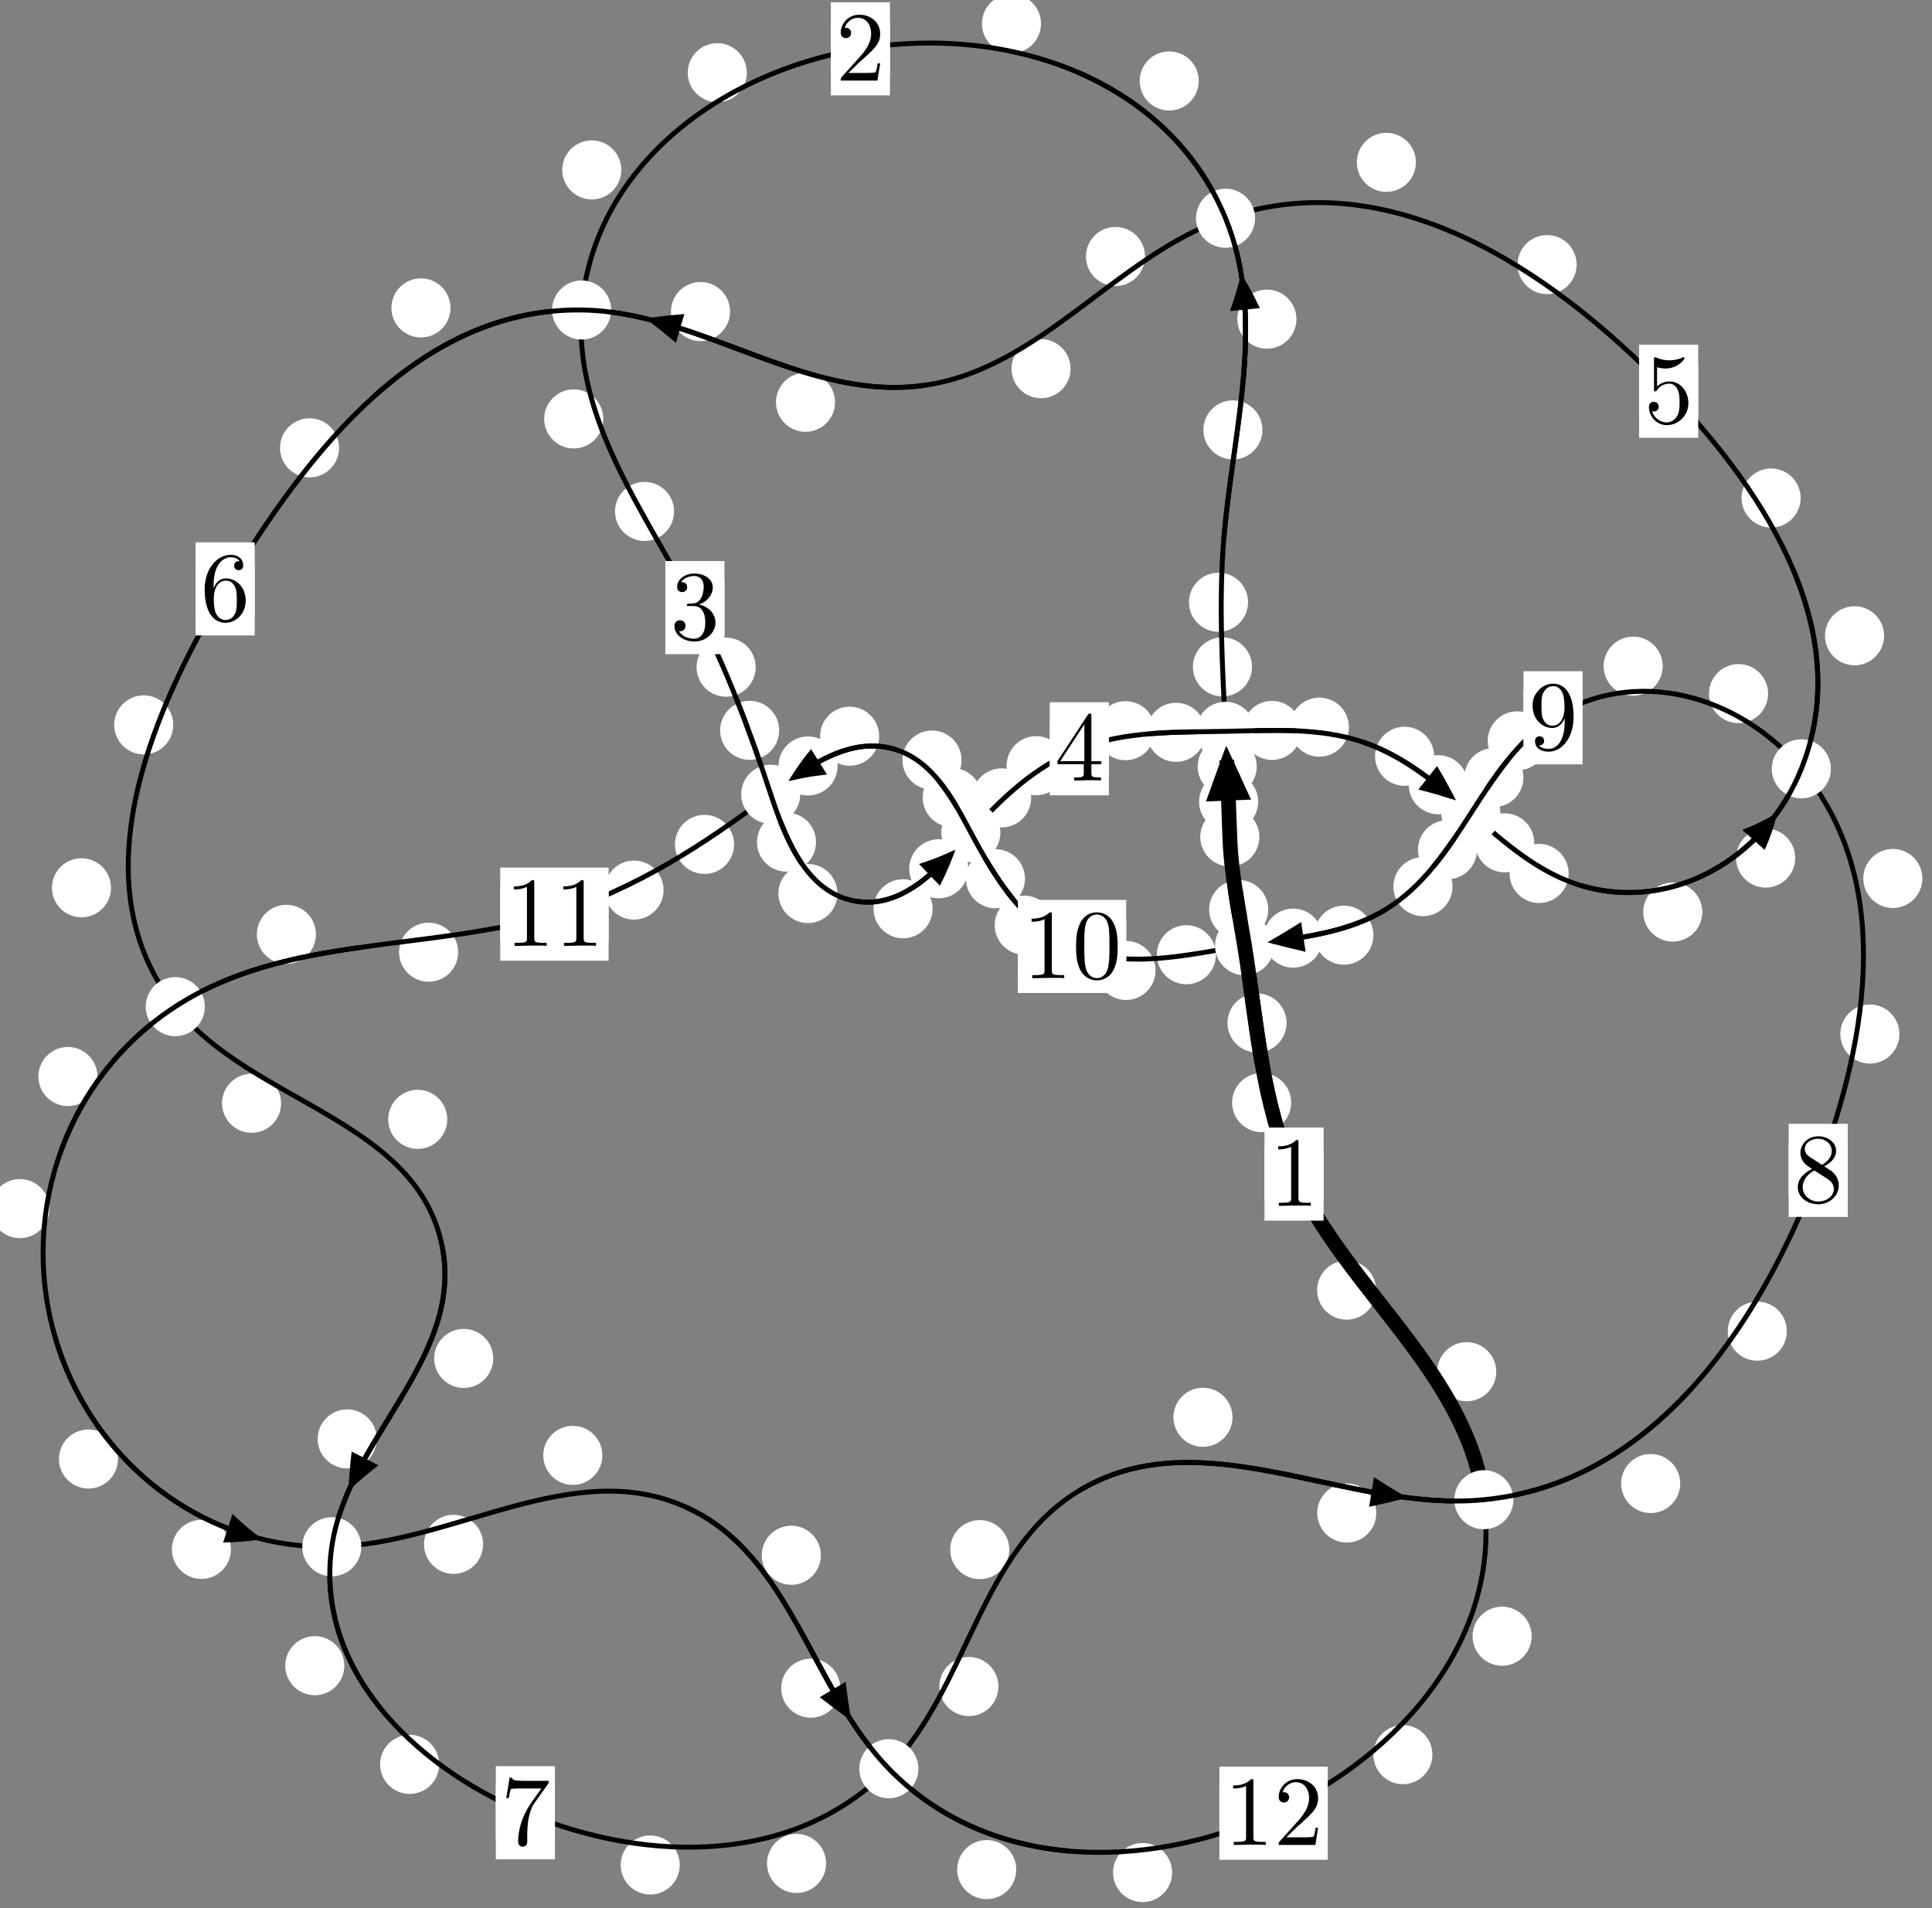 <?xml version="1.0"?>
<!-- Created by MetaPost 1.999 on 2021.07.06:0012 -->
<svg version="1.1" xmlns="http://www.w3.org/2000/svg" xmlns:xlink="http://www.w3.org/1999/xlink" width="195.483" height="193.058" viewBox="0 0 195.483 193.058">
<rect x="0" y="0" width="195.483" height="193.058" fill="#808080" stroke="none"/>
<!-- Original BoundingBox: -124.973709 -118.460663 70.509262 74.597351 -->
  <defs>
    <g transform="scale(0.01,0.01)" id="GLYPHcmr10_48">
      <path style="fill-rule: evenodd;" d="M460 -320C460 -400,455 -480,420 -554C374 -650,292 -666,250 -666C190 -666,117 -640,76 -547C44 -478,39 -400,39 -320C39 -245,43 -155,84 -79C127 2,200 22,249 22C303 22,379 1,423 -94C455 -163,460 -241,460 -320M249 -0C210 -0,151 -25,133 -121C122 -181,122 -273,122 -332C122 -396,122 -462,130 -516C149 -635,224 -644,249 -644C282 -644,348 -626,367 -527C377 -471,377 -395,377 -332C377 -257,377 -189,366 -125C351 -30,294 -0,249 -0"></path>
    </g>
    <g transform="scale(0.01,0.01)" id="GLYPHcmr10_49">
      <path style="fill-rule: evenodd;" d="M294 -640C294 -664,294 -666,271 -666C209 -602,121 -602,89 -602L89 -571C109 -571,168 -571,220 -597L220 -79C220 -43,217 -31,127 -31L95 -31L95 -0L257 -0L130 -3L217 -3L257 -3L297 -3L384 -3L419 -0L419 -31L387 -31C297 -31,294 -42,294 -79"></path>
    </g>
    <g transform="scale(0.01,0.01)" id="GLYPHcmr10_50">
      <path style="fill-rule: evenodd;" d="M127 -77L233 -180C389 -318,449 -372,449 -472C449 -586,359 -666,237 -666C124 -666,50 -574,50 -485C50 -429,100 -429,103 -429C120 -429,155 -441,155 -482C155 -508,137 -534,102 -534C94 -534,92 -534,89 -533C112 -598,166 -635,224 -635C315 -635,358 -554,358 -472C358 -392,308 -313,253 -251L61 -37C50 -26,50 -24,50 -0L421 -0L449 -174L424 -174C419 -144,412 -100,402 -85C395 -77,329 -77,307 -77"></path>
    </g>
    <g transform="scale(0.01,0.01)" id="GLYPHcmr10_51">
      <path style="fill-rule: evenodd;" d="M290 -352C372 -379,430 -449,430 -528C430 -610,342 -666,246 -666C145 -666,69 -606,69 -530C69 -497,91 -478,120 -478C151 -478,171 -500,171 -529C171 -579,124 -579,109 -579C140 -628,206 -641,242 -641C283 -641,338 -619,338 -529C338 -517,336 -459,310 -415C280 -367,246 -364,221 -363C213 -362,189 -360,182 -360C174 -359,167 -358,167 -348C167 -337,174 -337,191 -337L235 -337C317 -337,354 -269,354 -171C354 -35,285 -6,241 -6C198 -6,123 -23,88 -82C123 -77,154 -99,154 -137C154 -173,127 -193,98 -193C74 -193,42 -179,42 -135C42 -44,135 22,244 22C366 22,457 -69,457 -171C457 -253,394 -331,290 -352"></path>
    </g>
    <g transform="scale(0.01,0.01)" id="GLYPHcmr10_52">
      <path style="fill-rule: evenodd;" d="M294 -165L294 -78C294 -42,292 -31,218 -31L197 -31L197 -0L332 -0L238 -3L290 -3L332 -3L374 -3L427 -3L468 -0L468 -31L447 -31C373 -31,371 -42,371 -78L371 -165L471 -165L471 -196L371 -196L371 -651C371 -671,371 -677,355 -677C346 -677,343 -677,335 -665L28 -196L28 -165M300 -196L56 -196L300 -569"></path>
    </g>
    <g transform="scale(0.01,0.01)" id="GLYPHcmr10_53">
      <path style="fill-rule: evenodd;" d="M449 -201C449 -320,367 -420,259 -420C211 -420,168 -404,132 -369L132 -564C152 -558,185 -551,217 -551C340 -551,410 -642,410 -655C410 -661,407 -666,400 -666C399 -666,397 -666,392 -663C372 -654,323 -634,256 -634C216 -634,170 -641,123 -662C115 -665,113 -665,111 -665C101 -665,101 -657,101 -641L101 -345C101 -327,101 -319,115 -319C122 -319,124 -322,128 -328C139 -344,176 -398,257 -398C309 -398,334 -352,342 -334C358 -297,360 -258,360 -208C360 -173,360 -113,336 -71C312 -32,275 -6,229 -6C156 -6,99 -59,82 -118C85 -117,88 -116,99 -116C132 -116,149 -141,149 -165C149 -189,132 -214,99 -214C85 -214,50 -207,50 -161C50 -75,119 22,231 22C347 22,449 -74,449 -201"></path>
    </g>
    <g transform="scale(0.01,0.01)" id="GLYPHcmr10_54">
      <path style="fill-rule: evenodd;" d="M132 -328L132 -352C132 -605,256 -641,307 -641C331 -641,373 -635,395 -601C380 -601,340 -601,340 -556C340 -525,364 -510,386 -510C402 -510,432 -519,432 -558C432 -618,388 -666,305 -666C177 -666,42 -537,42 -316C42 -49,158 22,251 22C362 22,457 -72,457 -204C457 -331,368 -427,257 -427C189 -427,152 -376,132 -328M251 -6C188 -6,158 -66,152 -81C134 -128,134 -208,134 -226C134 -304,166 -404,256 -404C272 -404,318 -404,349 -342C367 -305,367 -254,367 -205C367 -157,367 -107,350 -71C320 -11,274 -6,251 -6"></path>
    </g>
    <g transform="scale(0.01,0.01)" id="GLYPHcmr10_55">
      <path style="fill-rule: evenodd;" d="M476 -609C485 -621,485 -623,485 -644L242 -644C120 -644,118 -657,114 -676L89 -676L56 -470L81 -470C84 -486,93 -549,106 -561C113 -567,191 -567,204 -567L411 -567C400 -551,321 -442,299 -409C209 -274,176 -135,176 -33C176 -23,176 22,222 22C268 22,268 -23,268 -33L268 -84C268 -139,271 -194,279 -248C283 -271,297 -357,341 -419"></path>
    </g>
    <g transform="scale(0.01,0.01)" id="GLYPHcmr10_56">
      <path style="fill-rule: evenodd;" d="M163 -457C117 -487,113 -521,113 -538C113 -599,178 -641,249 -641C322 -641,386 -589,386 -517C386 -460,347 -412,287 -377M309 -362C381 -399,430 -451,430 -517C430 -609,341 -666,250 -666C150 -666,69 -592,69 -499C69 -481,71 -436,113 -389C124 -377,161 -352,186 -335C128 -306,42 -250,42 -151C42 -45,144 22,249 22C362 22,457 -61,457 -168C457 -204,446 -249,408 -291C389 -312,373 -322,309 -362M209 -320L332 -242C360 -223,407 -193,407 -132C407 -58,332 -6,250 -6C164 -6,92 -68,92 -151C92 -209,124 -273,209 -320"></path>
    </g>
    <g transform="scale(0.01,0.01)" id="GLYPHcmr10_57">
      <path style="fill-rule: evenodd;" d="M367 -318L367 -286C367 -52,263 -6,205 -6C188 -6,134 -8,107 -42C151 -42,159 -71,159 -88C159 -119,135 -134,113 -134C97 -134,67 -125,67 -86C67 -19,121 22,206 22C335 22,457 -114,457 -329C457 -598,342 -666,253 -666C198 -666,149 -648,106 -603C65 -558,42 -516,42 -441C42 -316,130 -218,242 -218C303 -218,344 -260,367 -318M243 -241C227 -241,181 -241,150 -304C132 -341,132 -391,132 -440C132 -494,132 -541,153 -578C180 -628,218 -641,253 -641C299 -641,332 -607,349 -562C361 -530,365 -467,365 -421C365 -338,331 -241,243 -241"></path>
    </g>
  </defs>
  <path d="M127.304 81.121C127.304 80.328,126.989 79.568,126.429 79.008C125.868 78.447,125.108 78.132,124.315 78.132C123.523 78.132,122.763 78.447,122.202 79.008C121.642 79.568,121.327 80.328,121.327 81.121C121.327 81.914,121.642 82.674,122.202 83.234C122.763 83.795,123.523 84.11,124.315 84.11C125.108 84.11,125.868 83.795,126.429 83.234C126.989 82.674,127.304 81.914,127.304 81.121Z" style="fill: rgb(100%,100%,100%);stroke: none;"></path>
  <path d="M127.424 84.683C127.424 83.89,127.109 83.13,126.549 82.57C125.988 82.009,125.228 81.694,124.436 81.694C123.643 81.694,122.883 82.009,122.322 82.57C121.762 83.13,121.447 83.89,121.447 84.683C121.447 85.476,121.762 86.236,122.322 86.796C122.883 87.357,123.643 87.672,124.436 87.672C125.228 87.672,125.988 87.357,126.549 86.796C127.109 86.236,127.424 85.476,127.424 84.683Z" style="fill: rgb(100%,100%,100%);stroke: none;"></path>
  <path d="M126.677 67.475C126.677 66.682,126.362 65.922,125.801 65.361C125.241 64.801,124.481 64.486,123.688 64.486C122.895 64.486,122.135 64.801,121.575 65.361C121.014 65.922,120.699 66.682,120.699 67.475C120.699 68.267,121.014 69.028,121.575 69.588C122.135 70.149,122.895 70.464,123.688 70.464C124.481 70.464,125.241 70.149,125.801 69.588C126.362 69.028,126.677 68.267,126.677 67.475Z" style="fill: rgb(100%,100%,100%);stroke: none;"></path>
  <path d="M127.159 77.56C127.159 76.767,126.844 76.007,126.284 75.447C125.723 74.886,124.963 74.571,124.17 74.571C123.378 74.571,122.617 74.886,122.057 75.447C121.496 76.007,121.182 76.767,121.182 77.56C121.182 78.353,121.496 79.113,122.057 79.673C122.617 80.234,123.378 80.549,124.17 80.549C124.963 80.549,125.723 80.234,126.284 79.673C126.844 79.113,127.159 78.353,127.159 77.56Z" style="fill: rgb(100%,100%,100%);stroke: none;"></path>
  <path d="M127.736 43.498C127.736 42.706,127.421 41.945,126.861 41.385C126.3 40.824,125.54 40.509,124.747 40.509C123.955 40.509,123.195 40.824,122.634 41.385C122.074 41.945,121.759 42.706,121.759 43.498C121.759 44.291,122.074 45.051,122.634 45.612C123.195 46.172,123.955 46.487,124.747 46.487C125.54 46.487,126.3 46.172,126.861 45.612C127.421 45.051,127.736 44.291,127.736 43.498Z" style="fill: rgb(100%,100%,100%);stroke: none;"></path>
  <path d="M126.28 60.936C126.28 60.143,125.966 59.383,125.405 58.822C124.845 58.262,124.084 57.947,123.292 57.947C122.499 57.947,121.739 58.262,121.178 58.822C120.618 59.383,120.303 60.143,120.303 60.936C120.303 61.728,120.618 62.489,121.178 63.049C121.739 63.61,122.499 63.925,123.292 63.925C124.084 63.925,124.845 63.61,125.405 63.049C125.966 62.489,126.28 61.728,126.28 60.936Z" style="fill: rgb(100%,100%,100%);stroke: none;"></path>
  <path d="M121.291 8.191C121.291 7.398,120.976 6.638,120.416 6.077C119.855 5.517,119.095 5.202,118.303 5.202C117.51 5.202,116.75 5.517,116.189 6.077C115.629 6.638,115.314 7.398,115.314 8.191C115.314 8.983,115.629 9.743,116.189 10.304C116.75 10.864,117.51 11.179,118.303 11.179C119.095 11.179,119.855 10.864,120.416 10.304C120.976 9.743,121.291 8.983,121.291 8.191Z" style="fill: rgb(100%,100%,100%);stroke: none;"></path>
  <path d="M131.177 32.294C131.177 31.501,130.862 30.741,130.301 30.181C129.741 29.62,128.981 29.305,128.188 29.305C127.395 29.305,126.635 29.62,126.075 30.181C125.514 30.741,125.199 31.501,125.199 32.294C125.199 33.087,125.514 33.847,126.075 34.407C126.635 34.968,127.395 35.283,128.188 35.283C128.981 35.283,129.741 34.968,130.301 34.407C130.862 33.847,131.177 33.087,131.177 32.294Z" style="fill: rgb(100%,100%,100%);stroke: none;"></path>
  <path d="M75.565 7.357C75.565 6.564,75.25 5.804,74.69 5.244C74.129 4.683,73.369 4.368,72.576 4.368C71.784 4.368,71.023 4.683,70.463 5.244C69.902 5.804,69.587 6.564,69.587 7.357C69.587 8.15,69.902 8.91,70.463 9.47C71.023 10.031,71.784 10.346,72.576 10.346C73.369 10.346,74.129 10.031,74.69 9.47C75.25 8.91,75.565 8.15,75.565 7.357Z" style="fill: rgb(100%,100%,100%);stroke: none;"></path>
  <path d="M105.331 2.391C105.331 1.599,105.016 0.839,104.456 0.278C103.895 -0.282,103.135 -0.597,102.342 -0.597C101.55 -0.597,100.79 -0.282,100.229 0.278C99.669 0.839,99.354 1.599,99.354 2.391C99.354 3.184,99.669 3.944,100.229 4.505C100.79 5.065,101.55 5.38,102.342 5.38C103.135 5.38,103.895 5.065,104.456 4.505C105.016 3.944,105.331 3.184,105.331 2.391Z" style="fill: rgb(100%,100%,100%);stroke: none;"></path>
  <path d="M61.039 42.387C61.039 41.594,60.725 40.834,60.164 40.274C59.604 39.713,58.843 39.398,58.051 39.398C57.258 39.398,56.498 39.713,55.937 40.274C55.377 40.834,55.062 41.594,55.062 42.387C55.062 43.18,55.377 43.94,55.937 44.5C56.498 45.061,57.258 45.376,58.051 45.376C58.843 45.376,59.604 45.061,60.164 44.5C60.725 43.94,61.039 43.18,61.039 42.387Z" style="fill: rgb(100%,100%,100%);stroke: none;"></path>
  <path d="M62.866 17.192C62.866 16.399,62.551 15.639,61.991 15.079C61.43 14.518,60.67 14.203,59.878 14.203C59.085 14.203,58.325 14.518,57.764 15.079C57.204 15.639,56.889 16.399,56.889 17.192C56.889 17.985,57.204 18.745,57.764 19.305C58.325 19.866,59.085 20.181,59.878 20.181C60.67 20.181,61.43 19.866,61.991 19.305C62.551 18.745,62.866 17.985,62.866 17.192Z" style="fill: rgb(100%,100%,100%);stroke: none;"></path>
  <path d="M76.458 67.511C76.458 66.718,76.143 65.958,75.583 65.397C75.022 64.837,74.262 64.522,73.47 64.522C72.677 64.522,71.917 64.837,71.356 65.397C70.796 65.958,70.481 66.718,70.481 67.511C70.481 68.303,70.796 69.064,71.356 69.624C71.917 70.184,72.677 70.499,73.47 70.499C74.262 70.499,75.022 70.184,75.583 69.624C76.143 69.064,76.458 68.303,76.458 67.511Z" style="fill: rgb(100%,100%,100%);stroke: none;"></path>
  <path d="M68.205 51.748C68.205 50.955,67.89 50.195,67.329 49.635C66.769 49.074,66.009 48.759,65.216 48.759C64.423 48.759,63.663 49.074,63.103 49.635C62.542 50.195,62.227 50.955,62.227 51.748C62.227 52.541,62.542 53.301,63.103 53.861C63.663 54.422,64.423 54.737,65.216 54.737C66.009 54.737,66.769 54.422,67.329 53.861C67.89 53.301,68.205 52.541,68.205 51.748Z" style="fill: rgb(100%,100%,100%);stroke: none;"></path>
  <path d="M82.567 85.209C82.567 84.417,82.253 83.657,81.692 83.096C81.132 82.536,80.371 82.221,79.579 82.221C78.786 82.221,78.026 82.536,77.465 83.096C76.905 83.657,76.59 84.417,76.59 85.209C76.59 86.002,76.905 86.762,77.465 87.323C78.026 87.883,78.786 88.198,79.579 88.198C80.371 88.198,81.132 87.883,81.692 87.323C82.253 86.762,82.567 86.002,82.567 85.209Z" style="fill: rgb(100%,100%,100%);stroke: none;"></path>
  <path d="M78.841 73.902C78.841 73.109,78.526 72.349,77.965 71.788C77.405 71.228,76.645 70.913,75.852 70.913C75.059 70.913,74.299 71.228,73.739 71.788C73.178 72.349,72.863 73.109,72.863 73.902C72.863 74.694,73.178 75.454,73.739 76.015C74.299 76.575,75.059 76.89,75.852 76.89C76.645 76.89,77.405 76.575,77.965 76.015C78.526 75.454,78.841 74.694,78.841 73.902Z" style="fill: rgb(100%,100%,100%);stroke: none;"></path>
  <path d="M94.364 91.952C94.364 91.159,94.049 90.399,93.488 89.839C92.928 89.278,92.168 88.963,91.375 88.963C90.582 88.963,89.822 89.278,89.262 89.839C88.701 90.399,88.386 91.159,88.386 91.952C88.386 92.745,88.701 93.505,89.262 94.065C89.822 94.626,90.582 94.941,91.375 94.941C92.168 94.941,92.928 94.626,93.488 94.065C94.049 93.505,94.364 92.745,94.364 91.952Z" style="fill: rgb(100%,100%,100%);stroke: none;"></path>
  <path d="M84.738 90.411C84.738 89.618,84.423 88.858,83.862 88.297C83.302 87.737,82.542 87.422,81.749 87.422C80.956 87.422,80.196 87.737,79.636 88.297C79.075 88.858,78.76 89.618,78.76 90.411C78.76 91.203,79.075 91.963,79.636 92.524C80.196 93.084,80.956 93.399,81.749 93.399C82.542 93.399,83.302 93.084,83.862 92.524C84.423 91.963,84.738 91.203,84.738 90.411Z" style="fill: rgb(100%,100%,100%);stroke: none;"></path>
  <path d="M104.332 80.735C104.332 79.942,104.018 79.182,103.457 78.621C102.897 78.061,102.136 77.746,101.344 77.746C100.551 77.746,99.791 78.061,99.23 78.621C98.67 79.182,98.355 79.942,98.355 80.735C98.355 81.527,98.67 82.287,99.23 82.848C99.791 83.408,100.551 83.723,101.344 83.723C102.136 83.723,102.897 83.408,103.457 82.848C104.018 82.287,104.332 81.527,104.332 80.735Z" style="fill: rgb(100%,100%,100%);stroke: none;"></path>
  <path d="M97.975 87.902C97.975 87.11,97.66 86.35,97.1 85.789C96.539 85.229,95.779 84.914,94.986 84.914C94.194 84.914,93.433 85.229,92.873 85.789C92.312 86.35,91.998 87.11,91.998 87.902C91.998 88.695,92.312 89.455,92.873 90.016C93.433 90.576,94.194 90.891,94.986 90.891C95.779 90.891,96.539 90.576,97.1 90.016C97.66 89.455,97.975 88.695,97.975 87.902Z" style="fill: rgb(100%,100%,100%);stroke: none;"></path>
  <path d="M116.87 73.935C116.87 73.142,116.555 72.382,115.995 71.822C115.434 71.261,114.674 70.946,113.881 70.946C113.089 70.946,112.328 71.261,111.768 71.822C111.207 72.382,110.893 73.142,110.893 73.935C110.893 74.728,111.207 75.488,111.768 76.048C112.328 76.609,113.089 76.924,113.881 76.924C114.674 76.924,115.434 76.609,115.995 76.048C116.555 75.488,116.87 74.728,116.87 73.935Z" style="fill: rgb(100%,100%,100%);stroke: none;"></path>
  <path d="M107.827 77.475C107.827 76.682,107.512 75.922,106.951 75.361C106.391 74.801,105.631 74.486,104.838 74.486C104.045 74.486,103.285 74.801,102.725 75.361C102.164 75.922,101.849 76.682,101.849 77.475C101.849 78.267,102.164 79.028,102.725 79.588C103.285 80.149,104.045 80.464,104.838 80.464C105.631 80.464,106.391 80.149,106.951 79.588C107.512 79.028,107.827 78.267,107.827 77.475Z" style="fill: rgb(100%,100%,100%);stroke: none;"></path>
  <path d="M131.693 73.906C131.693 73.114,131.378 72.353,130.817 71.793C130.257 71.232,129.497 70.918,128.704 70.918C127.911 70.918,127.151 71.232,126.591 71.793C126.03 72.353,125.715 73.114,125.715 73.906C125.715 74.699,126.03 75.459,126.591 76.02C127.151 76.58,127.911 76.895,128.704 76.895C129.497 76.895,130.257 76.58,130.817 76.02C131.378 75.459,131.693 74.699,131.693 73.906Z" style="fill: rgb(100%,100%,100%);stroke: none;"></path>
  <path d="M121.984 74.1C121.984 73.307,121.669 72.547,121.109 71.986C120.548 71.426,119.788 71.111,118.995 71.111C118.203 71.111,117.442 71.426,116.882 71.986C116.321 72.547,116.007 73.307,116.007 74.1C116.007 74.892,116.321 75.653,116.882 76.213C117.442 76.774,118.203 77.088,118.995 77.088C119.788 77.088,120.548 76.774,121.109 76.213C121.669 75.653,121.984 74.892,121.984 74.1Z" style="fill: rgb(100%,100%,100%);stroke: none;"></path>
  <path d="M145.106 76.524C145.106 75.731,144.791 74.971,144.23 74.41C143.67 73.85,142.91 73.535,142.117 73.535C141.324 73.535,140.564 73.85,140.004 74.41C139.443 74.971,139.128 75.731,139.128 76.524C139.128 77.316,139.443 78.076,140.004 78.637C140.564 79.197,141.324 79.512,142.117 79.512C142.91 79.512,143.67 79.197,144.23 78.637C144.791 78.076,145.106 77.316,145.106 76.524Z" style="fill: rgb(100%,100%,100%);stroke: none;"></path>
  <path d="M136.487 73.576C136.487 72.783,136.172 72.023,135.612 71.462C135.051 70.902,134.291 70.587,133.498 70.587C132.706 70.587,131.946 70.902,131.385 71.462C130.825 72.023,130.51 72.783,130.51 73.576C130.51 74.368,130.825 75.128,131.385 75.689C131.946 76.249,132.706 76.564,133.498 76.564C134.291 76.564,135.051 76.249,135.612 75.689C136.172 75.128,136.487 74.368,136.487 73.576Z" style="fill: rgb(100%,100%,100%);stroke: none;"></path>
  <path d="M155.235 85.281C155.235 84.489,154.921 83.729,154.36 83.168C153.8 82.608,153.039 82.293,152.247 82.293C151.454 82.293,150.694 82.608,150.133 83.168C149.573 83.729,149.258 84.489,149.258 85.281C149.258 86.074,149.573 86.834,150.133 87.395C150.694 87.955,151.454 88.27,152.247 88.27C153.039 88.27,153.8 87.955,154.36 87.395C154.921 86.834,155.235 86.074,155.235 85.281Z" style="fill: rgb(100%,100%,100%);stroke: none;"></path>
  <path d="M148.518 79.402C148.518 78.609,148.203 77.849,147.643 77.289C147.082 76.728,146.322 76.413,145.529 76.413C144.737 76.413,143.976 76.728,143.416 77.289C142.855 77.849,142.54 78.609,142.54 79.402C142.54 80.195,142.855 80.955,143.416 81.515C143.976 82.076,144.737 82.391,145.529 82.391C146.322 82.391,147.082 82.076,147.643 81.515C148.203 80.955,148.518 80.195,148.518 79.402Z" style="fill: rgb(100%,100%,100%);stroke: none;"></path>
  <path d="M172.241 92.288C172.241 91.495,171.926 90.735,171.366 90.175C170.805 89.614,170.045 89.299,169.253 89.299C168.46 89.299,167.7 89.614,167.139 90.175C166.579 90.735,166.264 91.495,166.264 92.288C166.264 93.081,166.579 93.841,167.139 94.401C167.7 94.962,168.46 95.277,169.253 95.277C170.045 95.277,170.805 94.962,171.366 94.401C171.926 93.841,172.241 93.081,172.241 92.288Z" style="fill: rgb(100%,100%,100%);stroke: none;"></path>
  <path d="M158.717 88.381C158.717 87.588,158.402 86.828,157.841 86.268C157.281 85.707,156.521 85.392,155.728 85.392C154.935 85.392,154.175 85.707,153.615 86.268C153.054 86.828,152.739 87.588,152.739 88.381C152.739 89.174,153.054 89.934,153.615 90.494C154.175 91.055,154.935 91.37,155.728 91.37C156.521 91.37,157.281 91.055,157.841 90.494C158.402 89.934,158.717 89.174,158.717 88.381Z" style="fill: rgb(100%,100%,100%);stroke: none;"></path>
  <path d="M190.634 64.33C190.634 63.537,190.319 62.777,189.758 62.217C189.198 61.656,188.438 61.341,187.645 61.341C186.852 61.341,186.092 61.656,185.532 62.217C184.971 62.777,184.656 63.537,184.656 64.33C184.656 65.123,184.971 65.883,185.532 66.443C186.092 67.004,186.852 67.319,187.645 67.319C188.438 67.319,189.198 67.004,189.758 66.443C190.319 65.883,190.634 65.123,190.634 64.33Z" style="fill: rgb(100%,100%,100%);stroke: none;"></path>
  <path d="M181.642 86.823C181.642 86.03,181.327 85.27,180.766 84.71C180.206 84.149,179.446 83.834,178.653 83.834C177.86 83.834,177.1 84.149,176.54 84.71C175.979 85.27,175.664 86.03,175.664 86.823C175.664 87.616,175.979 88.376,176.54 88.936C177.1 89.497,177.86 89.812,178.653 89.812C179.446 89.812,180.206 89.497,180.766 88.936C181.327 88.376,181.642 87.616,181.642 86.823Z" style="fill: rgb(100%,100%,100%);stroke: none;"></path>
  <path d="M159.528 26.774C159.528 25.981,159.213 25.221,158.653 24.661C158.092 24.1,157.332 23.785,156.54 23.785C155.747 23.785,154.987 24.1,154.426 24.661C153.866 25.221,153.551 25.981,153.551 26.774C153.551 27.567,153.866 28.327,154.426 28.887C154.987 29.448,155.747 29.763,156.54 29.763C157.332 29.763,158.092 29.448,158.653 28.887C159.213 28.327,159.528 27.567,159.528 26.774Z" style="fill: rgb(100%,100%,100%);stroke: none;"></path>
  <path d="M182.192 50.393C182.192 49.6,181.877 48.84,181.317 48.279C180.756 47.719,179.996 47.404,179.203 47.404C178.411 47.404,177.65 47.719,177.09 48.279C176.529 48.84,176.214 49.6,176.214 50.393C176.214 51.185,176.529 51.945,177.09 52.506C177.65 53.066,178.411 53.381,179.203 53.381C179.996 53.381,180.756 53.066,181.317 52.506C181.877 51.945,182.192 51.185,182.192 50.393Z" style="fill: rgb(100%,100%,100%);stroke: none;"></path>
  <path d="M115.855 25.952C115.855 25.159,115.54 24.399,114.98 23.838C114.42 23.278,113.659 22.963,112.867 22.963C112.074 22.963,111.314 23.278,110.753 23.838C110.193 24.399,109.878 25.159,109.878 25.952C109.878 26.744,110.193 27.504,110.753 28.065C111.314 28.625,112.074 28.94,112.867 28.94C113.659 28.94,114.42 28.625,114.98 28.065C115.54 27.504,115.855 26.744,115.855 25.952Z" style="fill: rgb(100%,100%,100%);stroke: none;"></path>
  <path d="M143.263 16.426C143.263 15.634,142.948 14.874,142.388 14.313C141.827 13.753,141.067 13.438,140.275 13.438C139.482 13.438,138.722 13.753,138.161 14.313C137.601 14.874,137.286 15.634,137.286 16.426C137.286 17.219,137.601 17.979,138.161 18.54C138.722 19.1,139.482 19.415,140.275 19.415C141.067 19.415,141.827 19.1,142.388 18.54C142.948 17.979,143.263 17.219,143.263 16.426Z" style="fill: rgb(100%,100%,100%);stroke: none;"></path>
  <path d="M84.492 40.704C84.492 39.911,84.177 39.151,83.616 38.59C83.056 38.03,82.296 37.715,81.503 37.715C80.71 37.715,79.95 38.03,79.39 38.59C78.829 39.151,78.514 39.911,78.514 40.704C78.514 41.496,78.829 42.257,79.39 42.817C79.95 43.377,80.71 43.692,81.503 43.692C82.296 43.692,83.056 43.377,83.616 42.817C84.177 42.257,84.492 41.496,84.492 40.704Z" style="fill: rgb(100%,100%,100%);stroke: none;"></path>
  <path d="M108.323 37.305C108.323 36.513,108.008 35.752,107.447 35.192C106.887 34.631,106.127 34.317,105.334 34.317C104.541 34.317,103.781 34.631,103.221 35.192C102.66 35.752,102.345 36.513,102.345 37.305C102.345 38.098,102.66 38.858,103.221 39.419C103.781 39.979,104.541 40.294,105.334 40.294C106.127 40.294,106.887 39.979,107.447 39.419C108.008 38.858,108.323 38.098,108.323 37.305Z" style="fill: rgb(100%,100%,100%);stroke: none;"></path>
  <path d="M45.58 31.155C45.58 30.362,45.265 29.602,44.705 29.042C44.144 28.481,43.384 28.166,42.591 28.166C41.799 28.166,41.039 28.481,40.478 29.042C39.918 29.602,39.603 30.362,39.603 31.155C39.603 31.948,39.918 32.708,40.478 33.268C41.039 33.829,41.799 34.144,42.591 34.144C43.384 34.144,44.144 33.829,44.705 33.268C45.265 32.708,45.58 31.948,45.58 31.155Z" style="fill: rgb(100%,100%,100%);stroke: none;"></path>
  <path d="M73.868 31.522C73.868 30.73,73.553 29.969,72.992 29.409C72.432 28.848,71.672 28.533,70.879 28.533C70.086 28.533,69.326 28.848,68.766 29.409C68.205 29.969,67.89 30.73,67.89 31.522C67.89 32.315,68.205 33.075,68.766 33.636C69.326 34.196,70.086 34.511,70.879 34.511C71.672 34.511,72.432 34.196,72.992 33.636C73.553 33.075,73.868 32.315,73.868 31.522Z" style="fill: rgb(100%,100%,100%);stroke: none;"></path>
  <path d="M17.532 73.346C17.532 72.554,17.217 71.793,16.657 71.233C16.096 70.672,15.336 70.358,14.544 70.358C13.751 70.358,12.991 70.672,12.43 71.233C11.87 71.793,11.555 72.554,11.555 73.346C11.555 74.139,11.87 74.899,12.43 75.46C12.991 76.02,13.751 76.335,14.544 76.335C15.336 76.335,16.096 76.02,16.657 75.46C17.217 74.899,17.532 74.139,17.532 73.346Z" style="fill: rgb(100%,100%,100%);stroke: none;"></path>
  <path d="M34.309 45.315C34.309 44.523,33.994 43.762,33.434 43.202C32.873 42.641,32.113 42.327,31.321 42.327C30.528 42.327,29.768 42.641,29.207 43.202C28.647 43.762,28.332 44.523,28.332 45.315C28.332 46.108,28.647 46.868,29.207 47.429C29.768 47.989,30.528 48.304,31.321 48.304C32.113 48.304,32.873 47.989,33.434 47.429C33.994 46.868,34.309 46.108,34.309 45.315Z" style="fill: rgb(100%,100%,100%);stroke: none;"></path>
  <path d="M28.443 111.637C28.443 110.844,28.128 110.084,27.567 109.523C27.007 108.963,26.246 108.648,25.454 108.648C24.661 108.648,23.901 108.963,23.34 109.523C22.78 110.084,22.465 110.844,22.465 111.637C22.465 112.429,22.78 113.19,23.34 113.75C23.901 114.311,24.661 114.625,25.454 114.625C26.246 114.625,27.007 114.311,27.567 113.75C28.128 113.19,28.443 112.429,28.443 111.637Z" style="fill: rgb(100%,100%,100%);stroke: none;"></path>
  <path d="M11.233 89.829C11.233 89.036,10.918 88.276,10.357 87.716C9.797 87.155,9.037 86.84,8.244 86.84C7.451 86.84,6.691 87.155,6.131 87.716C5.57 88.276,5.255 89.036,5.255 89.829C5.255 90.622,5.57 91.382,6.131 91.942C6.691 92.503,7.451 92.818,8.244 92.818C9.037 92.818,9.797 92.503,10.357 91.942C10.918 91.382,11.233 90.622,11.233 89.829Z" style="fill: rgb(100%,100%,100%);stroke: none;"></path>
  <path d="M49.908 137.451C49.908 136.658,49.593 135.898,49.033 135.338C48.472 134.777,47.712 134.462,46.919 134.462C46.127 134.462,45.366 134.777,44.806 135.338C44.245 135.898,43.93 136.658,43.93 137.451C43.93 138.244,44.245 139.004,44.806 139.564C45.366 140.125,46.127 140.44,46.919 140.44C47.712 140.44,48.472 140.125,49.033 139.564C49.593 139.004,49.908 138.244,49.908 137.451Z" style="fill: rgb(100%,100%,100%);stroke: none;"></path>
  <path d="M45.255 113.26C45.255 112.468,44.94 111.708,44.38 111.147C43.819 110.587,43.059 110.272,42.266 110.272C41.474 110.272,40.714 110.587,40.153 111.147C39.593 111.708,39.278 112.468,39.278 113.26C39.278 114.053,39.593 114.813,40.153 115.374C40.714 115.934,41.474 116.249,42.266 116.249C43.059 116.249,43.819 115.934,44.38 115.374C44.94 114.813,45.255 114.053,45.255 113.26Z" style="fill: rgb(100%,100%,100%);stroke: none;"></path>
  <path d="M34.839 168.541C34.839 167.748,34.524 166.988,33.963 166.427C33.403 165.867,32.643 165.552,31.85 165.552C31.057 165.552,30.297 165.867,29.737 166.427C29.176 166.988,28.861 167.748,28.861 168.541C28.861 169.333,29.176 170.093,29.737 170.654C30.297 171.214,31.057 171.529,31.85 171.529C32.643 171.529,33.403 171.214,33.963 170.654C34.524 170.093,34.839 169.333,34.839 168.541Z" style="fill: rgb(100%,100%,100%);stroke: none;"></path>
  <path d="M38.119 145.595C38.119 144.802,37.804 144.042,37.244 143.482C36.684 142.921,35.923 142.606,35.131 142.606C34.338 142.606,33.578 142.921,33.017 143.482C32.457 144.042,32.142 144.802,32.142 145.595C32.142 146.388,32.457 147.148,33.017 147.708C33.578 148.269,34.338 148.584,35.131 148.584C35.923 148.584,36.684 148.269,37.244 147.708C37.804 147.148,38.119 146.388,38.119 145.595Z" style="fill: rgb(100%,100%,100%);stroke: none;"></path>
  <path d="M68.779 188.708C68.779 187.915,68.464 187.155,67.904 186.594C67.343 186.034,66.583 185.719,65.79 185.719C64.998 185.719,64.237 186.034,63.677 186.594C63.116 187.155,62.801 187.915,62.801 188.708C62.801 189.5,63.116 190.26,63.677 190.821C64.237 191.381,64.998 191.696,65.79 191.696C66.583 191.696,67.343 191.381,67.904 190.821C68.464 190.26,68.779 189.5,68.779 188.708Z" style="fill: rgb(100%,100%,100%);stroke: none;"></path>
  <path d="M44.438 178.525C44.438 177.732,44.123 176.972,43.562 176.411C43.002 175.851,42.242 175.536,41.449 175.536C40.656 175.536,39.896 175.851,39.336 176.411C38.775 176.972,38.46 177.732,38.46 178.525C38.46 179.317,38.775 180.077,39.336 180.638C39.896 181.198,40.656 181.513,41.449 181.513C42.242 181.513,43.002 181.198,43.562 180.638C44.123 180.077,44.438 179.317,44.438 178.525Z" style="fill: rgb(100%,100%,100%);stroke: none;"></path>
  <path d="M101.023 170.65C101.023 169.857,100.708 169.097,100.148 168.537C99.587 167.976,98.827 167.661,98.035 167.661C97.242 167.661,96.482 167.976,95.921 168.537C95.361 169.097,95.046 169.857,95.046 170.65C95.046 171.443,95.361 172.203,95.921 172.763C96.482 173.324,97.242 173.639,98.035 173.639C98.827 173.639,99.587 173.324,100.148 172.763C100.708 172.203,101.023 171.443,101.023 170.65Z" style="fill: rgb(100%,100%,100%);stroke: none;"></path>
  <path d="M83.585 188.551C83.585 187.758,83.27 186.998,82.709 186.438C82.149 185.877,81.389 185.562,80.596 185.562C79.803 185.562,79.043 185.877,78.482 186.438C77.922 186.998,77.607 187.758,77.607 188.551C77.607 189.344,77.922 190.104,78.482 190.664C79.043 191.225,79.803 191.54,80.596 191.54C81.389 191.54,82.149 191.225,82.709 190.664C83.27 190.104,83.585 189.344,83.585 188.551Z" style="fill: rgb(100%,100%,100%);stroke: none;"></path>
  <path d="M124.706 143.406C124.706 142.613,124.391 141.853,123.831 141.293C123.27 140.732,122.51 140.417,121.718 140.417C120.925 140.417,120.165 140.732,119.604 141.293C119.044 141.853,118.729 142.613,118.729 143.406C118.729 144.199,119.044 144.959,119.604 145.519C120.165 146.08,120.925 146.395,121.718 146.395C122.51 146.395,123.27 146.08,123.831 145.519C124.391 144.959,124.706 144.199,124.706 143.406Z" style="fill: rgb(100%,100%,100%);stroke: none;"></path>
  <path d="M102.119 156.796C102.119 156.004,101.804 155.244,101.243 154.683C100.683 154.123,99.923 153.808,99.13 153.808C98.337 153.808,97.577 154.123,97.017 154.683C96.456 155.244,96.141 156.004,96.141 156.796C96.141 157.589,96.456 158.349,97.017 158.91C97.577 159.47,98.337 159.785,99.13 159.785C99.923 159.785,100.683 159.47,101.243 158.91C101.804 158.349,102.119 157.589,102.119 156.796Z" style="fill: rgb(100%,100%,100%);stroke: none;"></path>
  <path d="M170.006 150.109C170.006 149.316,169.691 148.556,169.131 147.996C168.57 147.435,167.81 147.12,167.017 147.12C166.225 147.12,165.465 147.435,164.904 147.996C164.344 148.556,164.029 149.316,164.029 150.109C164.029 150.902,164.344 151.662,164.904 152.222C165.465 152.783,166.225 153.098,167.017 153.098C167.81 153.098,168.57 152.783,169.131 152.222C169.691 151.662,170.006 150.902,170.006 150.109Z" style="fill: rgb(100%,100%,100%);stroke: none;"></path>
  <path d="M139.256 153.095C139.256 152.302,138.941 151.542,138.38 150.981C137.82 150.421,137.06 150.106,136.267 150.106C135.474 150.106,134.714 150.421,134.154 150.981C133.593 151.542,133.278 152.302,133.278 153.095C133.278 153.887,133.593 154.647,134.154 155.208C134.714 155.768,135.474 156.083,136.267 156.083C137.06 156.083,137.82 155.768,138.38 155.208C138.941 154.647,139.256 153.887,139.256 153.095Z" style="fill: rgb(100%,100%,100%);stroke: none;"></path>
  <path d="M192.186 104.627C192.186 103.835,191.871 103.075,191.31 102.514C190.75 101.954,189.99 101.639,189.197 101.639C188.404 101.639,187.644 101.954,187.084 102.514C186.523 103.075,186.208 103.835,186.208 104.627C186.208 105.42,186.523 106.18,187.084 106.741C187.644 107.301,188.404 107.616,189.197 107.616C189.99 107.616,190.75 107.301,191.31 106.741C191.871 106.18,192.186 105.42,192.186 104.627Z" style="fill: rgb(100%,100%,100%);stroke: none;"></path>
  <path d="M180.797 134.694C180.797 133.901,180.482 133.141,179.922 132.58C179.361 132.02,178.601 131.705,177.809 131.705C177.016 131.705,176.256 132.02,175.695 132.58C175.135 133.141,174.82 133.901,174.82 134.694C174.82 135.486,175.135 136.247,175.695 136.807C176.256 137.367,177.016 137.682,177.809 137.682C178.601 137.682,179.361 137.367,179.922 136.807C180.482 136.247,180.797 135.486,180.797 134.694Z" style="fill: rgb(100%,100%,100%);stroke: none;"></path>
  <path d="M178.897 70.183C178.897 69.39,178.582 68.63,178.022 68.069C177.461 67.509,176.701 67.194,175.908 67.194C175.116 67.194,174.356 67.509,173.795 68.069C173.235 68.63,172.92 69.39,172.92 70.183C172.92 70.975,173.235 71.735,173.795 72.296C174.356 72.856,175.116 73.171,175.908 73.171C176.701 73.171,177.461 72.856,178.022 72.296C178.582 71.735,178.897 70.975,178.897 70.183Z" style="fill: rgb(100%,100%,100%);stroke: none;"></path>
  <path d="M194.509 88.886C194.509 88.093,194.194 87.333,193.634 86.773C193.073 86.212,192.313 85.897,191.521 85.897C190.728 85.897,189.968 86.212,189.407 86.773C188.847 87.333,188.532 88.093,188.532 88.886C188.532 89.679,188.847 90.439,189.407 90.999C189.968 91.56,190.728 91.875,191.521 91.875C192.313 91.875,193.073 91.56,193.634 90.999C194.194 90.439,194.509 89.679,194.509 88.886Z" style="fill: rgb(100%,100%,100%);stroke: none;"></path>
  <path d="M156.508 74.962C156.508 74.169,156.193 73.409,155.632 72.849C155.072 72.288,154.312 71.973,153.519 71.973C152.726 71.973,151.966 72.288,151.406 72.849C150.845 73.409,150.53 74.169,150.53 74.962C150.53 75.755,150.845 76.515,151.406 77.075C151.966 77.636,152.726 77.951,153.519 77.951C154.312 77.951,155.072 77.636,155.632 77.075C156.193 76.515,156.508 75.755,156.508 74.962Z" style="fill: rgb(100%,100%,100%);stroke: none;"></path>
  <path d="M168.235 67.403C168.235 66.611,167.92 65.85,167.36 65.29C166.799 64.729,166.039 64.414,165.246 64.414C164.454 64.414,163.694 64.729,163.133 65.29C162.573 65.85,162.258 66.611,162.258 67.403C162.258 68.196,162.573 68.956,163.133 69.517C163.694 70.077,164.454 70.392,165.246 70.392C166.039 70.392,166.799 70.077,167.36 69.517C167.92 68.956,168.235 68.196,168.235 67.403Z" style="fill: rgb(100%,100%,100%);stroke: none;"></path>
  <path d="M149.449 85.975C149.449 85.182,149.134 84.422,148.573 83.862C148.013 83.301,147.253 82.986,146.46 82.986C145.667 82.986,144.907 83.301,144.347 83.862C143.786 84.422,143.471 85.182,143.471 85.975C143.471 86.768,143.786 87.528,144.347 88.088C144.907 88.649,145.667 88.964,146.46 88.964C147.253 88.964,148.013 88.649,148.573 88.088C149.134 87.528,149.449 86.768,149.449 85.975Z" style="fill: rgb(100%,100%,100%);stroke: none;"></path>
  <path d="M154.141 78.674C154.141 77.881,153.826 77.121,153.265 76.561C152.705 76,151.945 75.685,151.152 75.685C150.359 75.685,149.599 76,149.039 76.561C148.478 77.121,148.163 77.881,148.163 78.674C148.163 79.467,148.478 80.227,149.039 80.787C149.599 81.348,150.359 81.663,151.152 81.663C151.945 81.663,152.705 81.348,153.265 80.787C153.826 80.227,154.141 79.467,154.141 78.674Z" style="fill: rgb(100%,100%,100%);stroke: none;"></path>
  <path d="M138.966 94.623C138.966 93.83,138.651 93.07,138.091 92.509C137.53 91.949,136.77 91.634,135.978 91.634C135.185 91.634,134.425 91.949,133.864 92.509C133.304 93.07,132.989 93.83,132.989 94.623C132.989 95.415,133.304 96.176,133.864 96.736C134.425 97.297,135.185 97.612,135.978 97.612C136.77 97.612,137.53 97.297,138.091 96.736C138.651 96.176,138.966 95.415,138.966 94.623Z" style="fill: rgb(100%,100%,100%);stroke: none;"></path>
  <path d="M146.964 89.713C146.964 88.92,146.649 88.16,146.089 87.599C145.528 87.039,144.768 86.724,143.975 86.724C143.183 86.724,142.422 87.039,141.862 87.599C141.301 88.16,140.987 88.92,140.987 89.713C140.987 90.505,141.301 91.265,141.862 91.826C142.422 92.386,143.183 92.701,143.975 92.701C144.768 92.701,145.528 92.386,146.089 91.826C146.649 91.265,146.964 90.505,146.964 89.713Z" style="fill: rgb(100%,100%,100%);stroke: none;"></path>
  <path d="M123.029 96.604C123.029 95.811,122.714 95.051,122.154 94.491C121.593 93.93,120.833 93.615,120.041 93.615C119.248 93.615,118.488 93.93,117.927 94.491C117.367 95.051,117.052 95.811,117.052 96.604C117.052 97.397,117.367 98.157,117.927 98.717C118.488 99.278,119.248 99.593,120.041 99.593C120.833 99.593,121.593 99.278,122.154 98.717C122.714 98.157,123.029 97.397,123.029 96.604Z" style="fill: rgb(100%,100%,100%);stroke: none;"></path>
  <path d="M133.832 94.924C133.832 94.131,133.517 93.371,132.957 92.811C132.396 92.25,131.636 91.935,130.843 91.935C130.051 91.935,129.29 92.25,128.73 92.811C128.169 93.371,127.855 94.131,127.855 94.924C127.855 95.717,128.169 96.477,128.73 97.037C129.29 97.598,130.051 97.913,130.843 97.913C131.636 97.913,132.396 97.598,132.957 97.037C133.517 96.477,133.832 95.717,133.832 94.924Z" style="fill: rgb(100%,100%,100%);stroke: none;"></path>
  <path d="M106.622 93.613C106.622 92.82,106.307 92.06,105.747 91.499C105.186 90.939,104.426 90.624,103.633 90.624C102.841 90.624,102.08 90.939,101.52 91.499C100.96 92.06,100.645 92.82,100.645 93.613C100.645 94.405,100.96 95.165,101.52 95.726C102.08 96.286,102.841 96.601,103.633 96.601C104.426 96.601,105.186 96.286,105.747 95.726C106.307 95.165,106.622 94.405,106.622 93.613Z" style="fill: rgb(100%,100%,100%);stroke: none;"></path>
  <path d="M116.921 98.195C116.921 97.402,116.606 96.642,116.045 96.081C115.485 95.521,114.725 95.206,113.932 95.206C113.139 95.206,112.379 95.521,111.819 96.081C111.258 96.642,110.943 97.402,110.943 98.195C110.943 98.987,111.258 99.748,111.819 100.308C112.379 100.868,113.139 101.183,113.932 101.183C114.725 101.183,115.485 100.868,116.045 100.308C116.606 99.748,116.921 98.987,116.921 98.195Z" style="fill: rgb(100%,100%,100%);stroke: none;"></path>
  <path d="M99.337 80.7C99.337 79.908,99.022 79.148,98.462 78.587C97.902 78.027,97.141 77.712,96.349 77.712C95.556 77.712,94.796 78.027,94.235 78.587C93.675 79.148,93.36 79.908,93.36 80.7C93.36 81.493,93.675 82.253,94.235 82.814C94.796 83.374,95.556 83.689,96.349 83.689C97.141 83.689,97.902 83.374,98.462 82.814C99.022 82.253,99.337 81.493,99.337 80.7Z" style="fill: rgb(100%,100%,100%);stroke: none;"></path>
  <path d="M103.709 88.913C103.709 88.12,103.394 87.36,102.834 86.8C102.273 86.239,101.513 85.924,100.72 85.924C99.928 85.924,99.167 86.239,98.607 86.8C98.047 87.36,97.732 88.12,97.732 88.913C97.732 89.706,98.047 90.466,98.607 91.026C99.167 91.587,99.928 91.902,100.72 91.902C101.513 91.902,102.273 91.587,102.834 91.026C103.394 90.466,103.709 89.706,103.709 88.913Z" style="fill: rgb(100%,100%,100%);stroke: none;"></path>
  <path d="M88.954 74.494C88.954 73.701,88.639 72.941,88.078 72.38C87.518 71.82,86.758 71.505,85.965 71.505C85.172 71.505,84.412 71.82,83.852 72.38C83.291 72.941,82.976 73.701,82.976 74.494C82.976 75.286,83.291 76.046,83.852 76.607C84.412 77.167,85.172 77.482,85.965 77.482C86.758 77.482,87.518 77.167,88.078 76.607C88.639 76.046,88.954 75.286,88.954 74.494Z" style="fill: rgb(100%,100%,100%);stroke: none;"></path>
  <path d="M97.289 76.904C97.289 76.112,96.974 75.352,96.413 74.791C95.853 74.231,95.093 73.916,94.3 73.916C93.507 73.916,92.747 74.231,92.187 74.791C91.626 75.352,91.311 76.112,91.311 76.904C91.311 77.697,91.626 78.457,92.187 79.018C92.747 79.578,93.507 79.893,94.3 79.893C95.093 79.893,95.853 79.578,96.413 79.018C96.974 78.457,97.289 77.697,97.289 76.904Z" style="fill: rgb(100%,100%,100%);stroke: none;"></path>
  <path d="M74.271 85.44C74.271 84.648,73.956 83.887,73.396 83.327C72.835 82.767,72.075 82.452,71.282 82.452C70.49 82.452,69.73 82.767,69.169 83.327C68.609 83.887,68.294 84.648,68.294 85.44C68.294 86.233,68.609 86.993,69.169 87.554C69.73 88.114,70.49 88.429,71.282 88.429C72.075 88.429,72.835 88.114,73.396 87.554C73.956 86.993,74.271 86.233,74.271 85.44Z" style="fill: rgb(100%,100%,100%);stroke: none;"></path>
  <path d="M84.747 77.503C84.747 76.711,84.432 75.951,83.872 75.39C83.311 74.83,82.551 74.515,81.759 74.515C80.966 74.515,80.206 74.83,79.645 75.39C79.085 75.951,78.77 76.711,78.77 77.503C78.77 78.296,79.085 79.056,79.645 79.617C80.206 80.177,80.966 80.492,81.759 80.492C82.551 80.492,83.311 80.177,83.872 79.617C84.432 79.056,84.747 78.296,84.747 77.503Z" style="fill: rgb(100%,100%,100%);stroke: none;"></path>
  <path d="M46.357 96.348C46.357 95.555,46.042 94.795,45.481 94.234C44.921 93.674,44.161 93.359,43.368 93.359C42.575 93.359,41.815 93.674,41.255 94.234C40.694 94.795,40.379 95.555,40.379 96.348C40.379 97.14,40.694 97.9,41.255 98.461C41.815 99.021,42.575 99.336,43.368 99.336C44.161 99.336,44.921 99.021,45.481 98.461C46.042 97.9,46.357 97.14,46.357 96.348Z" style="fill: rgb(100%,100%,100%);stroke: none;"></path>
  <path d="M67.14 90.062C67.14 89.269,66.825 88.509,66.264 87.948C65.704 87.388,64.944 87.073,64.151 87.073C63.358 87.073,62.598 87.388,62.038 87.948C61.477 88.509,61.162 89.269,61.162 90.062C61.162 90.854,61.477 91.615,62.038 92.175C62.598 92.736,63.358 93.05,64.151 93.05C64.944 93.05,65.704 92.736,66.264 92.175C66.825 91.615,67.14 90.854,67.14 90.062Z" style="fill: rgb(100%,100%,100%);stroke: none;"></path>
  <path d="M9.861 108.925C9.861 108.132,9.546 107.372,8.986 106.812C8.425 106.251,7.665 105.936,6.873 105.936C6.08 105.936,5.32 106.251,4.759 106.812C4.199 107.372,3.884 108.132,3.884 108.925C3.884 109.718,4.199 110.478,4.759 111.038C5.32 111.599,6.08 111.914,6.873 111.914C7.665 111.914,8.425 111.599,8.986 111.038C9.546 110.478,9.861 109.718,9.861 108.925Z" style="fill: rgb(100%,100%,100%);stroke: none;"></path>
  <path d="M31.967 94.541C31.967 93.748,31.652 92.988,31.091 92.428C30.531 91.867,29.771 91.552,28.978 91.552C28.185 91.552,27.425 91.867,26.865 92.428C26.304 92.988,25.989 93.748,25.989 94.541C25.989 95.334,26.304 96.094,26.865 96.654C27.425 97.215,28.185 97.53,28.978 97.53C29.771 97.53,30.531 97.215,31.091 96.654C31.652 96.094,31.967 95.334,31.967 94.541Z" style="fill: rgb(100%,100%,100%);stroke: none;"></path>
  <path d="M11.938 147.629C11.938 146.837,11.623 146.077,11.063 145.516C10.502 144.956,9.742 144.641,8.949 144.641C8.157 144.641,7.397 144.956,6.836 145.516C6.276 146.077,5.961 146.837,5.961 147.629C5.961 148.422,6.276 149.182,6.836 149.743C7.397 150.303,8.157 150.618,8.949 150.618C9.742 150.618,10.502 150.303,11.063 149.743C11.623 149.182,11.938 148.422,11.938 147.629Z" style="fill: rgb(100%,100%,100%);stroke: none;"></path>
  <path d="M5.004 122.293C5.004 121.501,4.689 120.74,4.128 120.18C3.568 119.619,2.808 119.305,2.015 119.305C1.222 119.305,0.462 119.619,-0.098 120.18C-0.659 120.74,-0.974 121.501,-0.974 122.293C-0.974 123.086,-0.659 123.846,-0.098 124.407C0.462 124.967,1.222 125.282,2.015 125.282C2.808 125.282,3.568 124.967,4.128 124.407C4.689 123.846,5.004 123.086,5.004 122.293Z" style="fill: rgb(100%,100%,100%);stroke: none;"></path>
  <path d="M48.881 156.264C48.881 155.471,48.566 154.711,48.005 154.151C47.445 153.59,46.685 153.275,45.892 153.275C45.099 153.275,44.339 153.59,43.779 154.151C43.218 154.711,42.903 155.471,42.903 156.264C42.903 157.057,43.218 157.817,43.779 158.377C44.339 158.938,45.099 159.253,45.892 159.253C46.685 159.253,47.445 158.938,48.005 158.377C48.566 157.817,48.881 157.057,48.881 156.264Z" style="fill: rgb(100%,100%,100%);stroke: none;"></path>
  <path d="M23.366 156.773C23.366 155.98,23.051 155.22,22.491 154.66C21.93 154.099,21.17 153.784,20.378 153.784C19.585 153.784,18.825 154.099,18.264 154.66C17.704 155.22,17.389 155.98,17.389 156.773C17.389 157.566,17.704 158.326,18.264 158.886C18.825 159.447,19.585 159.762,20.378 159.762C21.17 159.762,21.93 159.447,22.491 158.886C23.051 158.326,23.366 157.566,23.366 156.773Z" style="fill: rgb(100%,100%,100%);stroke: none;"></path>
  <path d="M83.055 157.367C83.055 156.574,82.74 155.814,82.179 155.254C81.619 154.693,80.859 154.378,80.066 154.378C79.273 154.378,78.513 154.693,77.953 155.254C77.392 155.814,77.077 156.574,77.077 157.367C77.077 158.16,77.392 158.92,77.953 159.48C78.513 160.041,79.273 160.356,80.066 160.356C80.859 160.356,81.619 160.041,82.179 159.48C82.74 158.92,83.055 158.16,83.055 157.367Z" style="fill: rgb(100%,100%,100%);stroke: none;"></path>
  <path d="M60.947 147.26C60.947 146.467,60.632 145.707,60.072 145.146C59.511 144.586,58.751 144.271,57.959 144.271C57.166 144.271,56.406 144.586,55.845 145.146C55.285 145.707,54.97 146.467,54.97 147.26C54.97 148.052,55.285 148.812,55.845 149.373C56.406 149.933,57.166 150.248,57.959 150.248C58.751 150.248,59.511 149.933,60.072 149.373C60.632 148.812,60.947 148.052,60.947 147.26Z" style="fill: rgb(100%,100%,100%);stroke: none;"></path>
  <path d="M102.826 189.173C102.826 188.381,102.511 187.621,101.951 187.06C101.39 186.5,100.63 186.185,99.837 186.185C99.045 186.185,98.284 186.5,97.724 187.06C97.164 187.621,96.849 188.381,96.849 189.173C96.849 189.966,97.164 190.726,97.724 191.287C98.284 191.847,99.045 192.162,99.837 192.162C100.63 192.162,101.39 191.847,101.951 191.287C102.511 190.726,102.826 189.966,102.826 189.173Z" style="fill: rgb(100%,100%,100%);stroke: none;"></path>
  <path d="M85.02 170.819C85.02 170.026,84.705 169.266,84.145 168.705C83.584 168.145,82.824 167.83,82.031 167.83C81.239 167.83,80.478 168.145,79.918 168.705C79.357 169.266,79.043 170.026,79.043 170.819C79.043 171.611,79.357 172.371,79.918 172.932C80.478 173.492,81.239 173.807,82.031 173.807C82.824 173.807,83.584 173.492,84.145 172.932C84.705 172.371,85.02 171.611,85.02 170.819Z" style="fill: rgb(100%,100%,100%);stroke: none;"></path>
  <path d="M144.933 177.543C144.933 176.75,144.618 175.99,144.058 175.429C143.497 174.869,142.737 174.554,141.944 174.554C141.152 174.554,140.392 174.869,139.831 175.429C139.271 175.99,138.956 176.75,138.956 177.543C138.956 178.335,139.271 179.095,139.831 179.656C140.392 180.216,141.152 180.531,141.944 180.531C142.737 180.531,143.497 180.216,144.058 179.656C144.618 179.095,144.933 178.335,144.933 177.543Z" style="fill: rgb(100%,100%,100%);stroke: none;"></path>
  <path d="M118.597 189.472C118.597 188.679,118.282 187.919,117.721 187.359C117.161 186.798,116.4 186.483,115.608 186.483C114.815 186.483,114.055 186.798,113.494 187.359C112.934 187.919,112.619 188.679,112.619 189.472C112.619 190.265,112.934 191.025,113.494 191.585C114.055 192.146,114.815 192.461,115.608 192.461C116.4 192.461,117.161 192.146,117.721 191.585C118.282 191.025,118.597 190.265,118.597 189.472Z" style="fill: rgb(100%,100%,100%);stroke: none;"></path>
  <path d="M151.394 138.795C151.394 138.003,151.079 137.242,150.519 136.682C149.958 136.121,149.198 135.806,148.406 135.806C147.613 135.806,146.853 136.121,146.292 136.682C145.732 137.242,145.417 138.003,145.417 138.795C145.417 139.588,145.732 140.348,146.292 140.909C146.853 141.469,147.613 141.784,148.406 141.784C149.198 141.784,149.958 141.469,150.519 140.909C151.079 140.348,151.394 139.588,151.394 138.795Z" style="fill: rgb(100%,100%,100%);stroke: none;"></path>
  <path d="M154.975 165.558C154.975 164.765,154.66 164.005,154.099 163.445C153.539 162.884,152.778 162.569,151.986 162.569C151.193 162.569,150.433 162.884,149.872 163.445C149.312 164.005,148.997 164.765,148.997 165.558C148.997 166.351,149.312 167.111,149.872 167.671C150.433 168.232,151.193 168.547,151.986 168.547C152.778 168.547,153.539 168.232,154.099 167.671C154.66 167.111,154.975 166.351,154.975 165.558Z" style="fill: rgb(100%,100%,100%);stroke: none;"></path>
  <path d="M130.643 111.569C130.643 110.776,130.328 110.016,129.767 109.456C129.207 108.895,128.447 108.58,127.654 108.58C126.861 108.58,126.101 108.895,125.541 109.456C124.98 110.016,124.665 110.776,124.665 111.569C124.665 112.362,124.98 113.122,125.541 113.682C126.101 114.243,126.861 114.558,127.654 114.558C128.447 114.558,129.207 114.243,129.767 113.682C130.328 113.122,130.643 112.362,130.643 111.569Z" style="fill: rgb(100%,100%,100%);stroke: none;"></path>
  <path d="M139.244 130.539C139.244 129.747,138.929 128.987,138.369 128.426C137.808 127.866,137.048 127.551,136.255 127.551C135.463 127.551,134.702 127.866,134.142 128.426C133.582 128.987,133.267 129.747,133.267 130.539C133.267 131.332,133.582 132.092,134.142 132.653C134.702 133.213,135.463 133.528,136.255 133.528C137.048 133.528,137.808 133.213,138.369 132.653C138.929 132.092,139.244 131.332,139.244 130.539Z" style="fill: rgb(100%,100%,100%);stroke: none;"></path>
  <path d="M128.323 92.03C128.323 91.237,128.008 90.477,127.448 89.917C126.887 89.356,126.127 89.041,125.334 89.041C124.542 89.041,123.781 89.356,123.221 89.917C122.66 90.477,122.345 91.237,122.345 92.03C122.345 92.823,122.66 93.583,123.221 94.143C123.781 94.704,124.542 95.019,125.334 95.019C126.127 95.019,126.887 94.704,127.448 94.143C128.008 93.583,128.323 92.823,128.323 92.03Z" style="fill: rgb(100%,100%,100%);stroke: none;"></path>
  <path d="M130.176 103.508C130.176 102.715,129.861 101.955,129.301 101.395C128.74 100.834,127.98 100.519,127.187 100.519C126.395 100.519,125.635 100.834,125.074 101.395C124.514 101.955,124.199 102.715,124.199 103.508C124.199 104.301,124.514 105.061,125.074 105.621C125.635 106.182,126.395 106.497,127.187 106.497C127.98 106.497,128.74 106.182,129.301 105.621C129.861 105.061,130.176 104.301,130.176 103.508Z" style="fill: rgb(100%,100%,100%);stroke: none;"></path>
  <path d="M124.436 84.683C124.315 81.121,124.17 77.56,124 74C123.688 67.475,123.292 60.936,123.835 54.423C124.747 43.498,128.188 32.294,124 22.082C118.303 8.191,102.342 2.391,87.058 4.941C72.576 7.357,59.878 17.192,58.85 31.366C58.051 42.387,65.216 51.748,70.312 61.481C73.47 67.511,75.852 73.902,77.982 80.365C79.579 85.209,81.749 90.411,86.636 91.193C91.375 91.952,94.986 87.902,98.233 84.241C101.344 80.735,104.838 77.475,109.208 75.764C113.881 73.935,118.995 74.1,124 74C128.704 73.906,133.498 73.576,137.961 75.102C142.117 76.524,145.529 79.402,148.828 82.29C152.247 85.281,155.728 88.381,160.103 89.645C169.253 92.288,178.653 86.823,182.262 77.795C187.645 64.33,179.203 50.393,168.835 39.587C156.54 26.774,140.275 16.426,124 22.082C112.867 25.952,105.334 37.305,93.533 38.988C81.503 40.704,70.879 31.522,58.85 31.366C42.591 31.155,31.321 45.315,22.78 59.584C14.544 73.346,8.244 89.829,17.736 101.856C25.454 111.637,42.266 113.26,44.758 126.213C46.919 137.451,35.131 145.595,33.57 156.51C31.85 168.541,41.449 178.525,53.157 183.423C65.79 188.708,80.596 188.551,89.934 178.965C98.035 170.65,99.13 156.796,109.305 150.764C121.718 143.406,136.267 153.095,150.138 151.748C167.017 150.109,177.809 134.694,183.972 118.423C189.197 104.627,191.521 88.886,182.262 77.795C175.908 70.183,165.246 67.403,157.14 72.628C153.519 74.962,151.152 78.674,148.828 82.29C146.46 85.975,143.975 89.713,140.234 92.01C135.978 94.623,130.843 94.924,125.925 95.689C120.041 96.604,113.932 98.195,108.47 95.764C103.633 93.613,100.72 88.913,98.233 84.241C96.349 80.7,94.3 76.904,90.461 75.794C85.965 74.494,81.759 77.503,77.982 80.365C71.282 85.44,64.151 90.062,56.097 92.497C43.368 96.348,28.978 94.541,17.736 101.856C6.873 108.925,2.015 122.293,5.444 134.823C8.949 147.629,20.378 156.773,33.57 156.51C45.892 156.264,57.959 147.26,69.499 152.536C80.066 157.367,82.031 170.819,89.934 178.965C99.837 189.173,115.608 189.472,128.862 183.468C141.944 177.543,151.986 165.558,150.138 151.748C148.406 138.795,136.255 130.539,130.932 118.799C127.654 111.569,127.187 103.508,125.925 95.689C125.334 92.03,124.56 88.389,124.436 84.683" style="stroke:rgb(0%,0%,0%); stroke-width: 0.498;stroke-linecap: round;stroke-linejoin: round;stroke-miterlimit: 10;fill: none;"></path>
  <path d="M124.436 84.683C124.315 81.121,124.17 77.56,124 74" style="stroke:rgb(0%,0%,0%); stroke-width: 1.494;stroke-linecap: round;stroke-linejoin: round;stroke-miterlimit: 10;fill: none;"></path>
  <path d="M150.138 151.748C148.406 138.795,136.255 130.539,130.932 118.799C127.654 111.569,127.187 103.508,125.925 95.689C125.334 92.03,124.56 88.389,124.436 84.683" style="stroke:rgb(0%,0%,0%); stroke-width: 1.494;stroke-linecap: round;stroke-linejoin: round;stroke-miterlimit: 10;fill: none;"></path>
  <path d="M126.989 74C126.989 73.207,126.674 72.447,126.113 71.887C125.553 71.326,124.793 71.011,124 71.011C123.207 71.011,122.447 71.326,121.887 71.887C121.326 72.447,121.011 73.207,121.011 74C121.011 74.793,121.326 75.553,121.887 76.113C122.447 76.674,123.207 76.989,124 76.989C124.793 76.989,125.553 76.674,126.113 76.113C126.674 75.553,126.989 74.793,126.989 74Z" style="fill: rgb(100%,100%,100%);stroke: none;"></path>
  <path d="M116.48 74.234C118.968 74.034,121.498 74.05,124 74C126.352 73.953,128.727 73.847,131.071 73.943" style="stroke:rgb(0%,0%,0%); stroke-width: 0.498;stroke-linecap: round;stroke-linejoin: round;stroke-miterlimit: 10;fill: none;"></path>
  <path d="M61.839 31.366C61.839 30.573,61.524 29.813,60.963 29.253C60.403 28.692,59.643 28.377,58.85 28.377C58.057 28.377,57.297 28.692,56.737 29.253C56.176 29.813,55.861 30.573,55.861 31.366C55.861 32.159,56.176 32.919,56.737 33.479C57.297 34.04,58.057 34.355,58.85 34.355C59.643 34.355,60.403 34.04,60.963 33.479C61.524 32.919,61.839 32.159,61.839 31.366Z" style="fill: rgb(100%,100%,100%);stroke: none;"></path>
  <path d="M76.191 35.879C70.528 33.779,64.864 31.444,58.85 31.366C50.721 31.26,43.838 34.748,37.921 40.045" style="stroke:rgb(0%,0%,0%); stroke-width: 0.498;stroke-linecap: round;stroke-linejoin: round;stroke-miterlimit: 10;fill: none;"></path>
  <path d="M101.222 84.241C101.222 83.449,100.907 82.688,100.347 82.128C99.786 81.567,99.026 81.252,98.233 81.252C97.441 81.252,96.681 81.567,96.12 82.128C95.56 82.688,95.245 83.449,95.245 84.241C95.245 85.034,95.56 85.794,96.12 86.355C96.681 86.915,97.441 87.23,98.233 87.23C99.026 87.23,99.786 86.915,100.347 86.355C100.907 85.794,101.222 85.034,101.222 84.241Z" style="fill: rgb(100%,100%,100%);stroke: none;"></path>
  <path d="M102.47 90.948C100.827 88.92,99.477 86.577,98.233 84.241C97.291 82.471,96.308 80.637,95.08 79.106" style="stroke:rgb(0%,0%,0%); stroke-width: 0.498;stroke-linecap: round;stroke-linejoin: round;stroke-miterlimit: 10;fill: none;"></path>
  <path d="M151.817 82.29C151.817 81.497,151.502 80.737,150.942 80.176C150.381 79.616,149.621 79.301,148.828 79.301C148.036 79.301,147.276 79.616,146.715 80.176C146.155 80.737,145.84 81.497,145.84 82.29C145.84 83.082,146.155 83.842,146.715 84.403C147.276 84.963,148.036 85.278,148.828 85.278C149.621 85.278,150.381 84.963,150.942 84.403C151.502 83.842,151.817 83.082,151.817 82.29Z" style="fill: rgb(100%,100%,100%);stroke: none;"></path>
  <path d="M152.498 76.978C151.163 78.65,149.99 80.482,148.828 82.29C147.644 84.132,146.431 85.988,145.046 87.67" style="stroke:rgb(0%,0%,0%); stroke-width: 0.498;stroke-linecap: round;stroke-linejoin: round;stroke-miterlimit: 10;fill: none;"></path>
  <path d="M126.989 22.082C126.989 21.29,126.674 20.53,126.113 19.969C125.553 19.409,124.793 19.094,124 19.094C123.207 19.094,122.447 19.409,121.887 19.969C121.326 20.53,121.011 21.29,121.011 22.082C121.011 22.875,121.326 23.635,121.887 24.196C122.447 24.756,123.207 25.071,124 25.071C124.793 25.071,125.553 24.756,126.113 24.196C126.674 23.635,126.989 22.875,126.989 22.082Z" style="fill: rgb(100%,100%,100%);stroke: none;"></path>
  <path d="M125.83 37.985C126.281 32.542,126.094 27.188,124 22.082C121.151 15.136,115.737 10.214,109.124 7.346" style="stroke:rgb(0%,0%,0%); stroke-width: 0.498;stroke-linecap: round;stroke-linejoin: round;stroke-miterlimit: 10;fill: none;"></path>
  <path d="M20.724 101.856C20.724 101.064,20.409 100.304,19.849 99.743C19.288 99.183,18.528 98.868,17.736 98.868C16.943 98.868,16.183 99.183,15.622 99.743C15.062 100.304,14.747 101.064,14.747 101.856C14.747 102.649,15.062 103.409,15.622 103.97C16.183 104.53,16.943 104.845,17.736 104.845C18.528 104.845,19.288 104.53,19.849 103.97C20.409 103.409,20.724 102.649,20.724 101.856Z" style="fill: rgb(100%,100%,100%);stroke: none;"></path>
  <path d="M36.359 95.877C29.765 96.821,23.357 98.199,17.736 101.856C12.304 105.391,8.374 110.5,6.23 116.292" style="stroke:rgb(0%,0%,0%); stroke-width: 0.498;stroke-linecap: round;stroke-linejoin: round;stroke-miterlimit: 10;fill: none;"></path>
  <path d="M92.923 178.965C92.923 178.172,92.608 177.412,92.047 176.852C91.487 176.291,90.727 175.976,89.934 175.976C89.141 175.976,88.381 176.291,87.821 176.852C87.26 177.412,86.945 178.172,86.945 178.965C86.945 179.758,87.26 180.518,87.821 181.078C88.381 181.639,89.141 181.954,89.934 181.954C90.727 181.954,91.487 181.639,92.047 181.078C92.608 180.518,92.923 179.758,92.923 178.965Z" style="fill: rgb(100%,100%,100%);stroke: none;"></path>
  <path d="M80.716 164.507C83.516 169.492,85.983 174.892,89.934 178.965C94.886 184.069,101.304 186.696,108.141 187.296" style="stroke:rgb(0%,0%,0%); stroke-width: 0.498;stroke-linecap: round;stroke-linejoin: round;stroke-miterlimit: 10;fill: none;"></path>
  <path d="M185.251 77.795C185.251 77.002,184.936 76.242,184.376 75.681C183.815 75.121,183.055 74.806,182.262 74.806C181.47 74.806,180.709 75.121,180.149 75.681C179.588 76.242,179.274 77.002,179.274 77.795C179.274 78.587,179.588 79.347,180.149 79.908C180.709 80.468,181.47 80.783,182.262 80.783C183.055 80.783,183.815 80.468,184.376 79.908C184.936 79.347,185.251 78.587,185.251 77.795Z" style="fill: rgb(100%,100%,100%);stroke: none;"></path>
  <path d="M173.26 88.097C177.205 85.932,180.458 82.309,182.262 77.795C184.954 71.062,184.189 64.212,181.455 57.694" style="stroke:rgb(0%,0%,0%); stroke-width: 0.498;stroke-linecap: round;stroke-linejoin: round;stroke-miterlimit: 10;fill: none;"></path>
  <path d="M128.914 95.689C128.914 94.896,128.599 94.136,128.038 93.576C127.478 93.015,126.718 92.7,125.925 92.7C125.132 92.7,124.372 93.015,123.812 93.576C123.251 94.136,122.936 94.896,122.936 95.689C122.936 96.482,123.251 97.242,123.812 97.802C124.372 98.363,125.132 98.678,125.925 98.678C126.718 98.678,127.478 98.363,128.038 97.802C128.599 97.242,128.914 96.482,128.914 95.689Z" style="fill: rgb(100%,100%,100%);stroke: none;"></path>
  <path d="M127.673 107.465C126.988 103.568,126.556 99.598,125.925 95.689C125.63 93.86,125.288 92.035,125.006 90.204" style="stroke:rgb(0%,0%,0%); stroke-width: 1.494;stroke-linecap: round;stroke-linejoin: round;stroke-miterlimit: 10;fill: none;"></path>
  <path d="M80.971 80.365C80.971 79.572,80.656 78.812,80.095 78.251C79.535 77.691,78.775 77.376,77.982 77.376C77.189 77.376,76.429 77.691,75.869 78.251C75.308 78.812,74.993 79.572,74.993 80.365C74.993 81.157,75.308 81.917,75.869 82.478C76.429 83.038,77.189 83.353,77.982 83.353C78.775 83.353,79.535 83.038,80.095 82.478C80.656 81.917,80.971 81.157,80.971 80.365Z" style="fill: rgb(100%,100%,100%);stroke: none;"></path>
  <path d="M74.532 70.76C75.789 73.92,76.917 77.133,77.982 80.365C78.78 82.787,79.722 85.299,81.075 87.302" style="stroke:rgb(0%,0%,0%); stroke-width: 0.498;stroke-linecap: round;stroke-linejoin: round;stroke-miterlimit: 10;fill: none;"></path>
  <path d="M36.559 156.51C36.559 155.717,36.244 154.957,35.683 154.396C35.123 153.836,34.363 153.521,33.57 153.521C32.777 153.521,32.017 153.836,31.457 154.396C30.896 154.957,30.581 155.717,30.581 156.51C30.581 157.302,30.896 158.063,31.457 158.623C32.017 159.184,32.777 159.498,33.57 159.498C34.363 159.498,35.123 159.184,35.683 158.623C36.244 158.063,36.559 157.302,36.559 156.51Z" style="fill: rgb(100%,100%,100%);stroke: none;"></path>
  <path d="M40.56 141.483C37.688 146.288,34.35 151.052,33.57 156.51C32.71 162.525,34.68 168.029,38.328 172.641" style="stroke:rgb(0%,0%,0%); stroke-width: 0.498;stroke-linecap: round;stroke-linejoin: round;stroke-miterlimit: 10;fill: none;"></path>
  <path d="M153.127 151.748C153.127 150.955,152.812 150.195,152.252 149.635C151.691 149.074,150.931 148.759,150.138 148.759C149.346 148.759,148.585 149.074,148.025 149.635C147.465 150.195,147.15 150.955,147.15 151.748C147.15 152.541,147.465 153.301,148.025 153.861C148.585 154.422,149.346 154.737,150.138 154.737C150.931 154.737,151.691 154.422,152.252 153.861C152.812 153.301,153.127 152.541,153.127 151.748Z" style="fill: rgb(100%,100%,100%);stroke: none;"></path>
  <path d="M129.175 149.002C136.098 150.336,143.203 152.421,150.138 151.748C158.578 150.929,165.495 146.665,171.073 140.572" style="stroke:rgb(0%,0%,0%); stroke-width: 0.498;stroke-linecap: round;stroke-linejoin: round;stroke-miterlimit: 10;fill: none;"></path>
  <path d="M124.436 84.683C124.34 81.833,124.227 78.984,124.099 76.136" style="stroke:rgb(0%,0%,0%); stroke-width: 0.498;stroke-linecap: round;stroke-linejoin: round;stroke-miterlimit: 10;fill: none;"></path>
  <path d="M126.203 80.672C125.507 79.157,124.806 77.646,124.099 76.136C123.531 77.703,122.958 79.268,122.38 80.831Z" style="stroke:rgb(0%,0%,0%); stroke-width: 0.498;fill: rgb(0%,0%,0%);"></path>
  <path d="M124.436 84.683C124.34 81.833,124.227 78.984,124.099 76.136" style="stroke:rgb(0%,0%,0%); stroke-width: 0.498;stroke-linecap: round;stroke-linejoin: round;stroke-miterlimit: 10;fill: none;"></path>
  <path d="M125.365 78.856L124.099 76.136L123.071 78.955Z" style="stroke:rgb(0%,0%,0%); stroke-width: 0.498;fill: rgb(0%,0%,0%);"></path>
  <path d="M123.835 54.423C124.565 45.683,126.913 36.764,125.679 28.318" style="stroke:rgb(0%,0%,0%); stroke-width: 0.498;stroke-linecap: round;stroke-linejoin: round;stroke-miterlimit: 10;fill: none;"></path>
  <path d="M127.093 30.964C126.66 30.06,126.191 29.177,125.679 28.318C125.434 29.287,125.141 30.243,124.808 31.189Z" style="stroke:rgb(0%,0%,0%); stroke-width: 0.498;fill: rgb(0%,0%,0%);"></path>
  <path d="M86.636 91.193C90.427 91.8,93.497 89.33,96.235 86.443" style="stroke:rgb(0%,0%,0%); stroke-width: 0.498;stroke-linecap: round;stroke-linejoin: round;stroke-miterlimit: 10;fill: none;"></path>
  <path d="M95.034 89.192C95.48 88.318,95.873 87.389,96.235 86.443C95.31 86.855,94.375 87.234,93.442 87.537Z" style="stroke:rgb(0%,0%,0%); stroke-width: 0.498;fill: rgb(0%,0%,0%);"></path>
  <path d="M137.961 75.102C141.286 76.239,144.135 78.309,146.83 80.57" style="stroke:rgb(0%,0%,0%); stroke-width: 0.498;stroke-linecap: round;stroke-linejoin: round;stroke-miterlimit: 10;fill: none;"></path>
  <path d="M143.947 79.743C144.914 79.987,145.875 80.269,146.83 80.57C146.367 79.681,145.887 78.802,145.376 77.946Z" style="stroke:rgb(0%,0%,0%); stroke-width: 0.498;fill: rgb(0%,0%,0%);"></path>
  <path d="M160.103 89.645C167.423 91.76,174.903 88.685,179.45 82.747" style="stroke:rgb(0%,0%,0%); stroke-width: 0.498;stroke-linecap: round;stroke-linejoin: round;stroke-miterlimit: 10;fill: none;"></path>
  <path d="M178.466 85.582C178.86 84.67,179.19 83.723,179.45 82.747C178.577 83.253,177.673 83.69,176.75 84.056Z" style="stroke:rgb(0%,0%,0%); stroke-width: 0.498;fill: rgb(0%,0%,0%);"></path>
  <path d="M93.533 38.988C83.909 40.361,75.185 34.759,65.921 32.383" style="stroke:rgb(0%,0%,0%); stroke-width: 0.498;stroke-linecap: round;stroke-linejoin: round;stroke-miterlimit: 10;fill: none;"></path>
  <path d="M68.903 32.054C67.903 32.136,66.908 32.243,65.921 32.383C66.719 32.982,67.497 33.61,68.263 34.259Z" style="stroke:rgb(0%,0%,0%); stroke-width: 0.498;fill: rgb(0%,0%,0%);"></path>
  <path d="M44.758 126.213C46.487 135.204,39.288 142.214,35.54 150.247" style="stroke:rgb(0%,0%,0%); stroke-width: 0.498;stroke-linecap: round;stroke-linejoin: round;stroke-miterlimit: 10;fill: none;"></path>
  <path d="M35.788 147.257C35.672 148.256,35.584 149.254,35.54 150.247C36.273 149.575,37.041 148.933,37.83 148.308Z" style="stroke:rgb(0%,0%,0%); stroke-width: 0.498;fill: rgb(0%,0%,0%);"></path>
  <path d="M109.305 150.764C119.235 144.878,130.533 149.901,141.757 151.456" style="stroke:rgb(0%,0%,0%); stroke-width: 0.498;stroke-linecap: round;stroke-linejoin: round;stroke-miterlimit: 10;fill: none;"></path>
  <path d="M138.837 152.145C139.818 151.934,140.793 151.708,141.757 151.456C140.897 150.952,140.048 150.423,139.205 149.879Z" style="stroke:rgb(0%,0%,0%); stroke-width: 0.498;fill: rgb(0%,0%,0%);"></path>
  <path d="M140.234 92.01C136.829 94.1,132.862 94.711,128.893 95.263" style="stroke:rgb(0%,0%,0%); stroke-width: 0.498;stroke-linecap: round;stroke-linejoin: round;stroke-miterlimit: 10;fill: none;"></path>
  <path d="M131.462 93.715C130.619 94.246,129.757 94.756,128.893 95.263C129.862 95.515,130.833 95.764,131.805 95.985Z" style="stroke:rgb(0%,0%,0%); stroke-width: 0.498;fill: rgb(0%,0%,0%);"></path>
  <path d="M90.461 75.794C86.864 74.754,83.453 76.472,80.298 78.666" style="stroke:rgb(0%,0%,0%); stroke-width: 0.498;stroke-linecap: round;stroke-linejoin: round;stroke-miterlimit: 10;fill: none;"></path>
  <path d="M82.038 76.222C81.419 76.987,80.844 77.815,80.298 78.666C81.286 78.45,82.278 78.272,83.257 78.168Z" style="stroke:rgb(0%,0%,0%); stroke-width: 0.498;fill: rgb(0%,0%,0%);"></path>
  <path d="M5.444 134.823C8.248 145.068,16.123 152.969,25.916 155.585" style="stroke:rgb(0%,0%,0%); stroke-width: 0.498;stroke-linecap: round;stroke-linejoin: round;stroke-miterlimit: 10;fill: none;"></path>
  <path d="M22.925 155.816C23.922 155.793,24.92 155.717,25.916 155.585C25.118 154.974,24.358 154.322,23.637 153.634Z" style="stroke:rgb(0%,0%,0%); stroke-width: 0.498;fill: rgb(0%,0%,0%);"></path>
  <path d="M69.499 152.536C77.953 156.401,80.901 165.783,85.789 173.552" style="stroke:rgb(0%,0%,0%); stroke-width: 0.498;stroke-linecap: round;stroke-linejoin: round;stroke-miterlimit: 10;fill: none;"></path>
  <path d="M83.385 171.756C84.176 172.373,84.976 172.976,85.789 173.552C85.621 172.57,85.482 171.578,85.359 170.583Z" style="stroke:rgb(0%,0%,0%); stroke-width: 0.498;fill: rgb(0%,0%,0%);"></path>
  <path d="M127.941 121.509L133.923 121.509L133.923 114.089L127.941 114.089Z" style="fill: rgb(100%,100%,100%);stroke: none;"></path>
  <path d="M127.941 123.509L133.923 123.509L133.923 116.089L127.941 116.089Z" style="fill: rgb(100%,100%,100%);stroke: none;"></path>
  <g transform="translate(128.441 122.009)" style="fill: rgb(0%,0%,0%);">
    <use xlink:href="#GLYPHcmr10_49"></use>
  </g>
  <path d="M84.068 7.651L90.049 7.651L90.049 0.231L84.068 0.231Z" style="fill: rgb(100%,100%,100%);stroke: none;"></path>
  <path d="M84.068 9.651L90.049 9.651L90.049 2.231L84.068 2.231Z" style="fill: rgb(100%,100%,100%);stroke: none;"></path>
  <g transform="translate(84.568 8.151)" style="fill: rgb(0%,0%,0%);">
    <use xlink:href="#GLYPHcmr10_50"></use>
  </g>
  <path d="M67.321 64.191L73.303 64.191L73.303 56.77L67.321 56.77Z" style="fill: rgb(100%,100%,100%);stroke: none;"></path>
  <path d="M67.321 66.191L73.303 66.191L73.303 58.77L67.321 58.77Z" style="fill: rgb(100%,100%,100%);stroke: none;"></path>
  <g transform="translate(67.821 64.691)" style="fill: rgb(0%,0%,0%);">
    <use xlink:href="#GLYPHcmr10_51"></use>
  </g>
  <path d="M106.218 78.474L112.199 78.474L112.199 71.054L106.218 71.054Z" style="fill: rgb(100%,100%,100%);stroke: none;"></path>
  <path d="M106.218 80.474L112.199 80.474L112.199 73.054L106.218 73.054Z" style="fill: rgb(100%,100%,100%);stroke: none;"></path>
  <g transform="translate(106.718 78.974)" style="fill: rgb(0%,0%,0%);">
    <use xlink:href="#GLYPHcmr10_52"></use>
  </g>
  <path d="M165.844 42.298L171.826 42.298L171.826 34.877L165.844 34.877Z" style="fill: rgb(100%,100%,100%);stroke: none;"></path>
  <path d="M165.844 44.298L171.826 44.298L171.826 36.877L165.844 36.877Z" style="fill: rgb(100%,100%,100%);stroke: none;"></path>
  <g transform="translate(166.344 42.798)" style="fill: rgb(0%,0%,0%);">
    <use xlink:href="#GLYPHcmr10_53"></use>
  </g>
  <path d="M19.79 62.295L25.771 62.295L25.771 54.874L19.79 54.874Z" style="fill: rgb(100%,100%,100%);stroke: none;"></path>
  <path d="M19.79 64.295L25.771 64.295L25.771 56.874L19.79 56.874Z" style="fill: rgb(100%,100%,100%);stroke: none;"></path>
  <g transform="translate(20.29 62.795)" style="fill: rgb(0%,0%,0%);">
    <use xlink:href="#GLYPHcmr10_54"></use>
  </g>
  <path d="M50.167 186.133L56.148 186.133L56.148 178.713L50.167 178.713Z" style="fill: rgb(100%,100%,100%);stroke: none;"></path>
  <path d="M50.167 188.133L56.148 188.133L56.148 180.713L50.167 180.713Z" style="fill: rgb(100%,100%,100%);stroke: none;"></path>
  <g transform="translate(50.667 186.633)" style="fill: rgb(0%,0%,0%);">
    <use xlink:href="#GLYPHcmr10_55"></use>
  </g>
  <path d="M180.981 121.133L186.962 121.133L186.962 113.712L180.981 113.712Z" style="fill: rgb(100%,100%,100%);stroke: none;"></path>
  <path d="M180.981 123.133L186.962 123.133L186.962 115.712L180.981 115.712Z" style="fill: rgb(100%,100%,100%);stroke: none;"></path>
  <g transform="translate(181.481 121.633)" style="fill: rgb(0%,0%,0%);">
    <use xlink:href="#GLYPHcmr10_56"></use>
  </g>
  <path d="M154.149 75.338L160.131 75.338L160.131 67.918L154.149 67.918Z" style="fill: rgb(100%,100%,100%);stroke: none;"></path>
  <path d="M154.149 77.338L160.131 77.338L160.131 69.918L154.149 69.918Z" style="fill: rgb(100%,100%,100%);stroke: none;"></path>
  <g transform="translate(154.649 75.838)" style="fill: rgb(0%,0%,0%);">
    <use xlink:href="#GLYPHcmr10_57"></use>
  </g>
  <path d="M102.988 98.475L113.951 98.475L113.951 91.054L102.988 91.054Z" style="fill: rgb(100%,100%,100%);stroke: none;"></path>
  <path d="M102.988 100.475L113.951 100.475L113.951 93.054L102.988 93.054Z" style="fill: rgb(100%,100%,100%);stroke: none;"></path>
  <g transform="translate(103.488 98.975)" style="fill: rgb(0%,0%,0%);">
    <use xlink:href="#GLYPHcmr10_49"></use>
    <use xlink:href="#GLYPHcmr10_48" x="5"></use>
  </g>
  <path d="M50.616 95.208L61.579 95.208L61.579 87.787L50.616 87.787Z" style="fill: rgb(100%,100%,100%);stroke: none;"></path>
  <path d="M50.616 97.208L61.579 97.208L61.579 89.787L50.616 89.787Z" style="fill: rgb(100%,100%,100%);stroke: none;"></path>
  <g transform="translate(51.116 95.708)" style="fill: rgb(0%,0%,0%);">
    <use xlink:href="#GLYPHcmr10_49"></use>
    <use xlink:href="#GLYPHcmr10_49" x="5"></use>
  </g>
  <path d="M123.381 186.179L134.343 186.179L134.343 178.758L123.381 178.758Z" style="fill: rgb(100%,100%,100%);stroke: none;"></path>
  <path d="M123.381 188.179L134.343 188.179L134.343 180.758L123.381 180.758Z" style="fill: rgb(100%,100%,100%);stroke: none;"></path>
  <g transform="translate(123.881 186.679)" style="fill: rgb(0%,0%,0%);">
    <use xlink:href="#GLYPHcmr10_49"></use>
    <use xlink:href="#GLYPHcmr10_50" x="5"></use>
  </g>
</svg>
